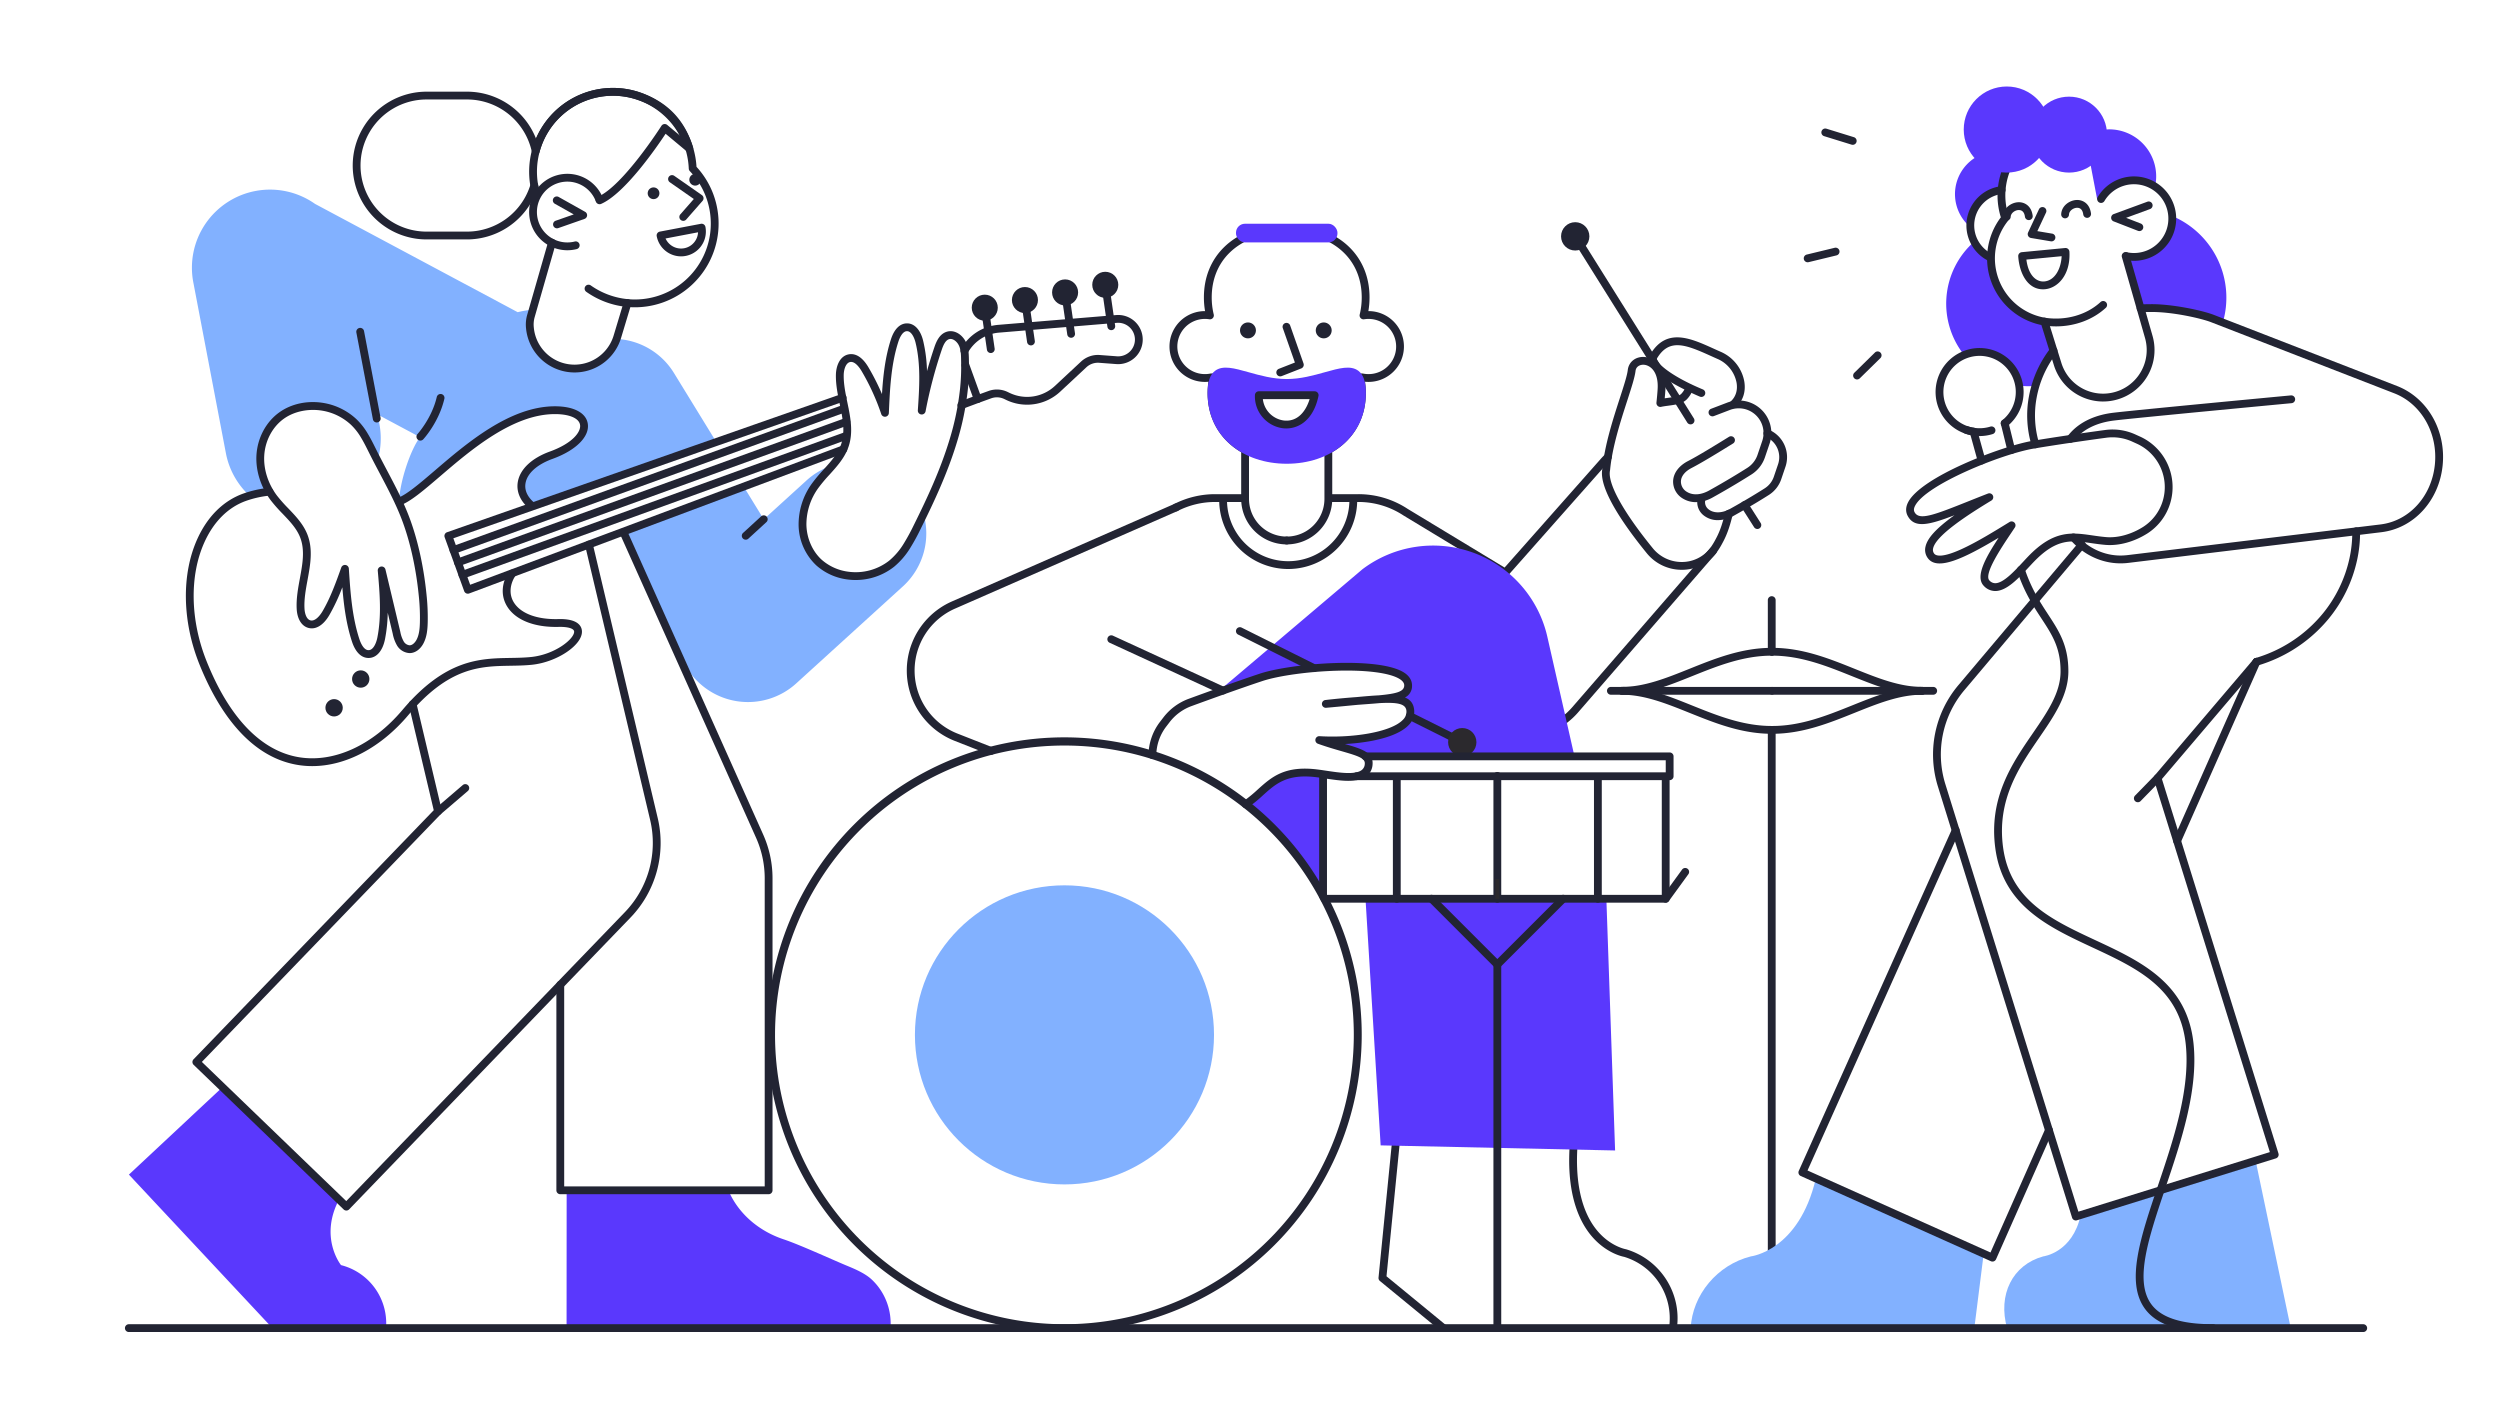 <?xml version="1.0" encoding="UTF-8"?>
<svg id="Layer_1" data-name="Layer 1" xmlns="http://www.w3.org/2000/svg" viewBox="0 0 1920 1080" x="0px" y="0px"
     width="1920px" height="1080px" version="1.1"><path d="M550.114,339.434l-141.36,48.43a32.3,32.3,0,0,1-3.2-2.23c-6.03-4.8-5.3-19.19-1.19-23.35,10.241-10.35,50.09-22.68,44.19-37.99-2.96-7.7-15.719-11.28-30.25-9.26-37.54,5.2-111.87,70.22-111.87,70.22.6-15.17,8.56-39.42,16.131-49.53l-32.591-17.41,1.37,7.14a59.686,59.686,0,0,1-1.41,28.3c-5.6-16-28.47-56.8-68.269-38.02-29.241,13.8-21.781,47.3-14.8,61.91-3.779-.96-10.739.22-15.3,3.02a59.824,59.824,0,0,1-18.1-32.73l-24.89-130.51a59.98,59.98,0,0,1,93.38-60.83l155.631,83.17c.58-.14,1.169-.29,1.759-.41q2.31-.54,4.65-.9c1.95-.32,3.91-.56,5.87-.74-2.93,9.32-8.8,30.46,18.221,42.74,28.449,12.92,42.77-14.35,45.779-20.13a54.9,54.9,0,0,1,43.721,26.13Z" fill="#82b1ff"/><path d="M694.014,449.8c-.42.39-.84.77-1.26,1.15l-81.3,73.95a55.092,55.092,0,0,1-83.9-11.9L478.925,408.98l93.519-33.166,14.141,23.02,32.169-29.25a54.773,54.773,0,0,1,20.869-12.291C623,377.2,598.17,409.829,634.605,436.651c54.956,22.061,64.795-27.671,74.536-42.543A55.014,55.014,0,0,1,694.014,449.8Z" fill="#82b1ff"/><path d="M1534.49,116.03c12.553,0,5.637,14.155,3.791,29.641-4.847,1.043-14.492,5.342-17.917,9-3.6,3.85-5.833,10.007-6.9,19.928a33.061,33.061,0,0,1,21.029-58.571Z" fill="#5a38fd"/><path d="M1655.944,135.454a36.2,36.2,0,0,1-1.137,9.026c-8-6.543-20.293-6.759-27.155-3.758-4.334,1.895-16.991,12.56-16.991,12.56l-9.352-49.045c4.32-1.83,13.535-4.893,18.526-4.893A36.107,36.107,0,0,1,1655.944,135.454Z" fill="#5a38fd"/><path d="M1533.308,218.356c4.639,10.7,20.227,25.6,36.811,28.64,2.678,5.2,4.554,14.639,6.955,22.359-6.676,5.32-11.982,16.452-13.9,27.056q-2.5.2-5.056.2a63.933,63.933,0,0,1-7.9-.487c-.822-9.162-12.585-32.547-41.175-22.749a63.436,63.436,0,0,1,7.151-87.8l5.438,7.3s1.776,2.322,8.341,3.654A46.5,46.5,0,0,0,1533.308,218.356Z" fill="#5a38fd"/><path d="M1657.449,190.721c7.543-5.881,10.861-15.421,11.973-24.313a68.063,68.063,0,0,1,37.693,81.3c-11.306-4.226-17.7-8.258-44.43-10.6-9.321-.817-16.908,4.857-18.26-.429-3.212-12.556-5.83-22.611-11.452-39.968C1651.682,199.3,1652.481,194.6,1657.449,190.721Z" fill="#5a38fd"/><path d="M1360.69,503.55a3,3,0,0,1-3-3V460.89a3,3,0,1,1,6,0v39.66A3,3,0,0,1,1360.69,503.55Z" fill="#222433"/><path d="M1360.69,1021.49a3,3,0,0,1-3-3V560.55a3,3,0,0,1,6,0v457.94A3,3,0,0,1,1360.69,1021.49Z" fill="#222433"/><path d="M1193.4,560.953a3,3,0,0,1-1.376-5.668,51.77,51.77,0,0,0,15.142-11.773l106.111-122.357a3,3,0,1,1,4.532,3.931l-106.13,122.38a57.8,57.8,0,0,1-16.908,13.153A2.982,2.982,0,0,1,1193.4,560.953Z" fill="#222433"/><path d="M1156.118,442.74a2.994,2.994,0,0,1-1.552-.433L1077.8,395.84c-.077-.047-.152-.1-.224-.149a62.729,62.729,0,0,0-34.339-10.171h-21.829a3,3,0,0,1,0-6h21.831A68.723,68.723,0,0,1,1081,390.76l.049.033,74.486,45.085,73.781-83.376c1.1-1.241,2.264-2.451,3.463-3.6a3,3,0,0,1,4.14,4.344c-1.077,1.026-2.122,2.112-3.109,3.227l-75.44,85.251A3,3,0,0,1,1156.118,442.74Z" fill="#222433"/><path d="M903.2,392.705a3,3,0,0,1-1.364-5.674,69.258,69.258,0,0,1,31.346-7.511h22.946a3,3,0,0,1,0,6H933.184a63.256,63.256,0,0,0-28.623,6.857A2.98,2.98,0,0,1,903.2,392.705Z" fill="#222433"/><path d="M989.34,437a53.06,53.06,0,0,1-53-53,3,3,0,0,1,6,0,47,47,0,1,0,94,0,3,3,0,0,1,6,0A53.06,53.06,0,0,1,989.34,437Z" fill="#222433"/><path d="M988.23,418.11h-.06a3,3,0,1,1,.06,0Z" fill="#222433"/><path d="M988.2,418.11a35.048,35.048,0,0,1-34.973-35V347.276c-16.429-9.594-25.81-26.039-25.81-45.4a61.037,61.037,0,0,1,.626-8.7c-.892.088-1.79.132-2.686.132a27.19,27.19,0,0,1,0-54.38h.13a61.392,61.392,0,0,1-.89-10.515c0-15.254,5.325-28.564,15.4-38.487,11.39-11.219,27.984-17.2,46.736-16.958h2.975c18.71-.282,35.3,5.739,46.691,16.958,10.074,9.923,15.4,23.233,15.4,38.492a61.42,61.42,0,0,1-.89,10.51h.13a27.19,27.19,0,1,1,0,54.38c-.9,0-1.794-.044-2.686-.132a61.037,61.037,0,0,1,.626,8.7c0,19.357-9.381,35.8-25.81,45.4V383.11A35.047,35.047,0,0,1,988.2,418.11ZM930.177,286.829h1.511a3,3,0,0,1,2.934,3.623,55.193,55.193,0,0,0-1.2,11.428c0,17.956,8.609,32.519,24.241,41.006a3,3,0,0,1,1.569,2.637V383.11a28.97,28.97,0,1,0,57.94,0V345.523a3,3,0,0,1,1.569-2.637c15.632-8.487,24.241-23.05,24.241-41.006a55.125,55.125,0,0,0-1.2-11.428,3,3,0,0,1,2.934-3.623h1.511a2.953,2.953,0,0,1,.593.06,21.192,21.192,0,1,0,4.224-41.959,21.638,21.638,0,0,0-3.4.275,3,3,0,0,1-3.395-3.652l.076-.305a55.47,55.47,0,0,0,1.484-12.823c0-13.62-4.706-25.453-13.61-34.223-10.235-10.081-25.307-15.491-42.435-15.232H986.69c-17.171-.25-32.245,5.151-42.48,15.232-8.9,8.77-13.61,20.6-13.61,34.218a55.443,55.443,0,0,0,1.48,12.811l.08.322a3,3,0,0,1-3.395,3.652,21.629,21.629,0,0,0-3.4-.275,21.19,21.19,0,1,0,4.224,41.959A2.953,2.953,0,0,1,930.177,286.829Z" fill="#222433"/><path d="M1043.244,284.8c-5.92-4.48-14.65-2.04-25.72,1.06-8.76,2.45-18.689,5.24-29.32,5.24s-20.57-2.79-29.329-5.24c-11.071-3.1-19.8-5.55-25.721-1.06-3.91,2.97-5.73,8.4-5.73,17.08,0,16.16,6.22,29.96,17.98,39.89,10.98,9.28,26.181,14.39,42.8,14.39s31.81-5.11,42.79-14.39c11.77-9.93,17.99-23.73,17.99-39.89C1048.984,293.2,1047.154,287.774,1043.244,284.8Zm-76.46,18.72h42.87C1002.355,338.884,965.844,327.714,966.784,303.524Z" fill="#5a38fd"/><path d="M987.847,329.043a22.223,22.223,0,0,1-2.717-.166A24.689,24.689,0,0,1,963.782,303.4a3,3,0,0,1,3-2.884h42.87a3,3,0,0,1,2.938,3.606c-1.8,8.73-5.532,15.612-10.786,19.9A21.945,21.945,0,0,1,987.847,329.043ZM969.875,306.52a18.663,18.663,0,0,0,15.981,16.4c10.662,1.292,17.087-7.076,19.937-16.4Z" fill="#222433"/><rect x="949.239" y="171.83" width="77.93" height="14.34" rx="6.9" fill="#5a38fd"/><circle cx="958.44" cy="253.75" r="6.12" fill="#222433"/><circle cx="1016.62" cy="253.75" r="6.12" fill="#222433"/><path d="M983.241,289.051a3,3,0,0,1-1.1-5.794l12.343-4.834L985.2,252.005a3,3,0,1,1,5.66-1.99l10.25,29.15a3,3,0,0,1-1.736,3.788l-15.04,5.89A2.964,2.964,0,0,1,983.241,289.051Z" fill="#222433"/><path d="M1284.924,1022.35a2.874,2.874,0,0,1-.391-.026,3,3,0,0,1-2.588-3.361,49.316,49.316,0,0,0-34.561-53.692c-1.817-.345-13.392-2.943-24.03-14.8-10.216-11.388-21.516-33.949-17.325-76.766a3,3,0,0,1,5.971.584c-3.126,31.94,2.248,56.788,15.541,71.862,9.919,11.247,20.927,13.219,21.037,13.238a3.156,3.156,0,0,1,.382.089,55.3,55.3,0,0,1,38.935,60.258A3,3,0,0,1,1284.924,1022.35Z" fill="#222433"/><path d="M1108.6,1023a2.986,2.986,0,0,1-1.9-.68l-46.91-38.5a3,3,0,0,1-1.082-2.616l10.777-108.555a3,3,0,1,1,5.97.591L1064.834,980.2l45.669,37.482a3,3,0,0,1-1.9,5.319Z" fill="#222433"/><path d="M1016.12,596.89v88.969l-28.678-38.875-27.9-31.276s10.1-8.808,24.8-19.5c6.789-4.934,57.5,6.317,64.717-6.779,8.439-15.322-32.268-15.635-27.1-19.423,4.042-2.964,49.823,0,60.312-19.03,8.383-15.21-16.916-14.179-16.916-14.179s14.327-6.54,16.1-10.411c2.44-5.317-9.872-9.94-15.745-11.539-45.739-12.449-131.358,17.258-131.358,17.258L1046.335,437.2a90,90,0,0,1,141.889,51.27L1209.2,580.89h-160.5s1.37,10.406-.837,12.7C1042.334,599.336,1016.12,596.89,1016.12,596.89Z" fill="#5a38fd"/><polygon points="1240.394 883.564 1060.335 879.644 1048.784 691.564 1233.734 691.664 1240.394 883.564" fill="#5a38fd"/><path d="M1291.6,437.61a34.522,34.522,0,0,1-26.886-12.754c-17.251-21.189-37.133-49.565-34.126-64.669,1.728-18.209,8.23-38.308,13.458-54.469,3-9.265,5.585-17.266,6.083-21.545.746-6.415,6.258-10.6,13.11-10a16.172,16.172,0,0,1,11.566,6.943c3.249,4.561,4.712,10.894,4.228,18.317-.125,1.9-.3,4.066-.528,6.46.6-.085,1.2-.165,1.8-.245,4.212-.564,8.987-1.2,10.894-3.169a14.886,14.886,0,0,0,3.335-5.434,3,3,0,0,1,5.6,2.152,20.98,20.98,0,0,1-4.63,7.46c-3.354,3.458-8.972,4.21-14.4,4.938-1.931.259-3.756.5-5.306.855a3,3,0,0,1-3.649-3.241c.416-3.926.719-7.347.9-10.167.919-14.09-6.072-18.506-10.348-18.893-2.886-.252-6.188,1.1-6.608,4.715-.566,4.869-3.112,12.737-6.334,22.7-5.153,15.928-11.566,35.752-13.209,53.344a2.874,2.874,0,0,1-.053.345c-2.082,9.794,9.9,31.595,32.873,59.812A28.547,28.547,0,0,0,1291.6,431.61h.233a27.294,27.294,0,0,0,21.35-10.347,53.235,53.235,0,0,0,4.438-7.165c3.714-6.7,5.627-13.677,7.272-20.255a3,3,0,1,1,5.82,1.455c-1.741,6.965-3.778,14.372-7.8,21.628a58.9,58.9,0,0,1-4.96,7.977,33.307,33.307,0,0,1-26.071,12.707Z" fill="#222433"/><path d="M1319.373,399.473a17.282,17.282,0,0,1-10.985-3.677,12.872,12.872,0,0,1-4.29-14.087,3,3,0,1,1,5.716,1.824,6.9,6.9,0,0,0,2.376,7.622c3.1,2.539,9.1,3.761,16.623-.417,12.575-6.994,21.992-12.837,26.486-15.7a17.062,17.062,0,0,0,6.992-8.869l3.268-9.634a16.9,16.9,0,0,0-9.353-20.964,3,3,0,1,1,2.36-5.515,22.895,22.895,0,0,1,12.675,28.406l-3.27,9.641a23.08,23.08,0,0,1-9.455,12c-4.545,2.893-14.076,8.808-26.788,15.878A25.437,25.437,0,0,1,1319.373,399.473Z" fill="#222433"/><path d="M1302.436,385.643a18.859,18.859,0,0,1-9.959-2.729,15.081,15.081,0,0,1-7.525-13.406c.22-6.149,4.4-11.774,11.458-15.432,7.92-4.1,20.408-11.764,31.491-18.627a3,3,0,0,1,3.158,5.1c-11.177,6.92-23.781,14.655-31.89,18.854-5.159,2.671-8.079,6.336-8.221,10.318a9.157,9.157,0,0,0,4.663,8.074c4.544,2.782,10.726,2.39,16.961-1.079,12.755-7.088,23-13.37,29.342-17.393a19.056,19.056,0,0,0,7.855-9.968l3.62-10.671a19.008,19.008,0,0,0-24.771-23.853l-12.368,4.72a3,3,0,0,1-2.14-5.606l12.37-4.72a25.008,25.008,0,0,1,32.592,31.385l-3.621,10.671a25.074,25.074,0,0,1-10.329,13.114c-6.408,4.06-16.755,10.408-29.635,17.565A27.032,27.032,0,0,1,1302.436,385.643Z" fill="#222433"/><path d="M1331.281,313.45a3,3,0,0,1-2.033-5.206c3.825-3.523,5.4-8.591,4.447-14.271a24.979,24.979,0,0,0-14.112-18.082c-2.032-.886-4.051-1.8-6.053-2.706-19.271-8.728-31.553-13.31-40.8,1.8a1.608,1.608,0,0,0-.088,1.5c1.158,3.565,11.737,12.856,35.2,22.612a3,3,0,0,1-2.3,5.541c-.348-.145-8.617-3.595-17.452-8.411-12.544-6.839-19.463-12.691-21.151-17.888a7.588,7.588,0,0,1,.676-6.484c12.485-20.4,30.74-12.13,48.394-4.136,1.976.895,3.969,1.8,5.973,2.671a30.779,30.779,0,0,1,17.634,22.586c1.3,7.747-.932,14.737-6.3,19.68A2.988,2.988,0,0,1,1331.281,313.45Z" fill="#222433"/><path d="M1298.353,325.92a3,3,0,0,1-2.545-1.407l-88.58-141.4a3,3,0,0,1,5.084-3.186l88.58,141.4a3,3,0,0,1-2.539,4.593Z" fill="#222433"/><path d="M1349.663,406.26a3,3,0,0,1-2.533-1.388l-9.791-15.359a3,3,0,0,1,5.06-3.225l9.791,15.36a3,3,0,0,1-2.527,4.612Z" fill="#222433"/><circle cx="1209.77" cy="181.52" r="10.88" fill="#222433"/><path d="M761.142,579.744a2.981,2.981,0,0,1-1.1-.209l-26.833-10.543a58,58,0,0,1-2-107.141l170.784-74.894a3,3,0,1,1,2.41,5.494l-170.789,74.9a52,52,0,0,0,1.792,96.061l26.833,10.543a3,3,0,0,1-1.1,5.793Z" fill="#222433"/><path d="M939.2,533.374a3.008,3.008,0,0,1-1.253-.275l-85.735-39.453a3,3,0,0,1,2.508-5.451l85.736,39.453a3,3,0,0,1-1.256,5.726Z" fill="#222433"/><path d="M1009.167,516.129a2.991,2.991,0,0,1-1.339-.317l-56.919-28.439a3,3,0,1,1,2.682-5.367l56.919,28.439a3,3,0,0,1-1.343,5.684Z" fill="#222433"/><path d="M1123.018,573.011a3,3,0,0,1-1.339-.317l-40.224-20.1a3,3,0,1,1,2.682-5.367l40.224,20.1a3,3,0,0,1-1.343,5.685Z" fill="#222433"/><circle cx="1123.02" cy="570.01" r="10.88" fill="#2b292d"/><path d="M956.723,620.738a3,3,0,0,1-1.689-5.482,101.894,101.894,0,0,0,10.925-8.934c10.682-9.615,20.771-18.7,46.684-15.265,1.852.244,3.811.539,5.827.843,9.968,1.5,22.373,3.369,27.372-.53a6.209,6.209,0,0,0,2.312-4.631c.406-4.215-4.207-5.925-17.494-9.738-5.39-1.546-11.5-3.3-18.472-5.8a3,3,0,0,1,1.2-5.818c24.052,1.53,54.567-2.741,64-12.531a8.538,8.538,0,0,0,2.736-7.013c-.544-5.338-6.693-6.567-20.6-5.849-3.539.334-7.412.621-11.587.928q-2.422.178-4.972.37-3.45.321-7.261.691c-5.15.5-10.987,1.058-17.2,1.606a3,3,0,0,1-.614-5.968c9.07-1.068,17.1-1.741,24.346-2.291,6.225-.584,11.772-1.058,16.651-1.3,13.461-1.247,19.554-2.817,19.554-7.634,0-.6.007-2.394-2.785-4.417-6.949-5.034-25.522-7.593-49.675-6.838-21.532.67-44.252,3.854-56.537,7.923-16.377,5.434-41.913,14.65-54.42,19.238a37.37,37.37,0,0,0-16.977,12.61l-2.518,3.273a36.951,36.951,0,0,0-7.5,21.743,3.031,3.031,0,0,1-3.051,2.948,3,3,0,0,1-2.948-3.051,42.939,42.939,0,0,1,8.725-25.276l2.517-3.272a43.338,43.338,0,0,1,19.682-14.607c12.542-4.6,38.153-13.842,54.6-19.3,24.646-8.164,93.291-13.527,111.619-.249,4.366,3.163,5.273,6.794,5.266,9.285a9.843,9.843,0,0,1-5.426,9.283c4.235,1.682,6.573,4.669,7.071,9.555a14.391,14.391,0,0,1-4.385,11.781c-6.784,7.041-20.2,10.6-30.253,12.341a161.95,161.95,0,0,1-18.517,2.054c12.872,3.7,22.093,6.494,21.186,15.906a12.142,12.142,0,0,1-4.6,8.784c-7.032,5.481-20.273,3.488-31.955,1.729-1.979-.3-3.9-.587-5.719-.828-23.173-3.063-31.843,4.739-41.884,13.777a106.645,106.645,0,0,1-11.566,9.438A2.985,2.985,0,0,1,956.723,620.738Z" fill="#222433"/><path d="M1016.12,691.25a3,3,0,0,1-3-3V596.89a3,3,0,0,1,6,0v91.36A3,3,0,0,1,1016.12,691.25Z" fill="#222433"/><path d="M1279.25,693.25a3,3,0,0,1-3-3V596.89a3,3,0,1,1,6,0v93.36A3,3,0,0,1,1279.25,693.25Z" fill="#222433"/><path d="M1072.74,693.25a3,3,0,0,1-3-3V596.89a3,3,0,0,1,6,0v93.36A3,3,0,0,1,1072.74,693.25Z" fill="#222433"/><path d="M1149.95,693.25a3,3,0,0,1-3-3V595.89a3,3,0,0,1,6,0v94.36A3,3,0,0,1,1149.95,693.25Z" fill="#222433"/><path d="M1227.17,693.25a3,3,0,0,1-3-3V596.89a3,3,0,1,1,6,0v93.36A3,3,0,0,1,1227.17,693.25Z" fill="#222433"/><path d="M1279.25,693.25H1017.12a3,3,0,1,1,0-6h260.6l14.1-19.4a3,3,0,0,1,4.854,3.527l-15,20.641A3,3,0,0,1,1279.25,693.25Z" fill="#222433"/><line x1="1149.95" y1="690.25" x2="1149.95" y2="675.16" fill="none" stroke="#2b292d" stroke-linejoin="round" stroke-width="3"/><path d="M1149.95,743.79a2.989,2.989,0,0,1-2.121-.879l-50.54-50.54a3,3,0,1,1,4.242-4.242l48.419,48.419,48.429-48.419a3,3,0,1,1,4.242,4.242l-50.55,50.54A2.989,2.989,0,0,1,1149.95,743.79Z" fill="#222433"/><path d="M1149.95,1021.49a3,3,0,0,1-3-3V740.8a3,3,0,0,1,6,0v277.69A3,3,0,0,1,1149.95,1021.49Z" fill="#222433"/><path d="M1282.29,599.16H1041.842a3,3,0,0,1,0-6H1279.29v-9.27H1048.706a3,3,0,0,1,0-6H1282.29a3,3,0,0,1,3,3v15.27A3,3,0,0,1,1282.29,599.16Z" fill="#222433"/><path d="M817.379,1023a228.359,228.359,0,1,1,.131,0Zm.131-450.43a222.215,222.215,0,1,0-.13,444.43h.128a222.215,222.215,0,0,0,0-444.43Z" fill="#222433"/><circle cx="817.51" cy="794.78" r="114.85" fill="#82b1ff"/><path d="M1360.69,533.55H1237.17a3,3,0,0,1,0-6h123.52a3,3,0,0,1,0,6Z" fill="#222433"/><path d="M1360.69,563.55c-23.141,0-43.508-8.184-63.205-16.1-17.794-7.149-34.6-13.9-51.855-13.9a3,3,0,0,1,0-6c18.413,0,35.744,6.963,54.092,14.335,19.168,7.7,38.988,15.665,60.968,15.665a3,3,0,0,1,0,6Z" fill="#222433"/><path d="M1245.63,533.55a3,3,0,0,1,0-6c17.253,0,34.061-6.753,51.855-13.9,19.7-7.914,40.064-16.1,63.205-16.1a3,3,0,0,1,0,6c-21.98,0-41.8,7.964-60.968,15.665C1281.374,526.587,1264.043,533.55,1245.63,533.55Z" fill="#222433"/><path d="M1484.69,533.55H1361.17a3,3,0,0,1,0-6h123.52a3,3,0,0,1,0,6Z" fill="#222433"/><path d="M1361.17,563.55a3,3,0,0,1,0-6c21.98,0,41.8-7.964,60.968-15.665,18.348-7.372,35.679-14.335,54.092-14.335a3,3,0,0,1,0,6c-17.253,0-34.061,6.753-51.855,13.9C1404.678,555.366,1384.311,563.55,1361.17,563.55Z" fill="#222433"/><path d="M1476.23,533.55c-18.413,0-35.744-6.963-54.092-14.335-19.168-7.7-38.988-15.665-60.968-15.665a3,3,0,0,1,0-6c23.141,0,43.508,8.184,63.2,16.1,17.794,7.149,34.6,13.9,51.855,13.9a3,3,0,0,1,0,6Z" fill="#222433"/><path d="M559.406,914.161c7.362,17.459,22.911,31.128,42.294,37.6,12.218,4.079,35.686,14.828,47.56,19.82,5.31,2.232,14.508,5.744,20.2,11.08h0a45.441,45.441,0,0,1,8.73,11.21,46.792,46.792,0,0,1,5.7,26.36H435.13l.06-105.94" fill="#5a38fd"/><path d="M261.142,919.905c-16.743,29.956.758,51.7.758,51.7a46,46,0,0,1,34,36.57,47.564,47.564,0,0,1,.57,12.08h-87L99,902.11l50.14-46.85h0l20.513-19.171" fill="#5a38fd"/><path d="M590.3,917.16h-160a3,3,0,0,1-3-3V756.278a3,3,0,0,1,6,0V911.16h154V674.66a76.426,76.426,0,0,0-6.728-31.433l-28.41-63.471-49.49-110.479-26.485-59.069a3,3,0,0,1,5.475-2.455l26.485,59.069L557.638,577.3l28.41,63.471a82.384,82.384,0,0,1,7.252,33.884v239.5A3,3,0,0,1,590.3,917.16Z" fill="#222433"/><path d="M266,929.69a2.994,2.994,0,0,1-2.082-.84L148.708,817.79a3,3,0,0,1-.077-4.242l184.482-191.3L314,541.6a3,3,0,1,1,5.839-1.383l19.488,82.24a3,3,0,0,1-.76,2.774L155.032,815.553,265.923,922.448,479.75,700.7a76.676,76.676,0,0,0,19.5-71.225L449.343,418.877a3,3,0,0,1,5.838-1.383l49.908,210.594a82.652,82.652,0,0,1-21.02,76.775L268.159,928.772A2.987,2.987,0,0,1,266,929.69Z" fill="#222433"/><path d="M524.749,169.62a3,3,0,0,1-2.255-4.977l10.36-11.82L514.4,139.961a3,3,0,0,1,3.432-4.922l21.2,14.78a3,3,0,0,1,.54,4.438L527.006,168.6A2.991,2.991,0,0,1,524.749,169.62Z" fill="#222433"/><path d="M435.735,192.192a29.347,29.347,0,1,1,27.13-40.5,3,3,0,1,1-5.551,2.275,23.352,23.352,0,1,0-15.894,31.522,3,3,0,0,1,1.463,5.819A29.28,29.28,0,0,1,435.735,192.192Z" fill="#222433"/><circle cx="501.927" cy="148.43" r="4.51" fill="#222433"/><circle cx="533.901" cy="138.054" r="4.51" transform="translate(123.007 505.852) rotate(-56.33)" fill="#222433"/><path d="M441.19,286.054a37.429,37.429,0,0,1-37.176-33.764,27.1,27.1,0,0,1,.743-10.033l16.266-56.684a3,3,0,1,1,5.767,1.655l-16.256,56.648a20.914,20.914,0,0,0-.545,7.865,31.38,31.38,0,0,0,61.306,5.883l7.755-25.745a3,3,0,0,1,3.151-2.122,58.33,58.33,0,0,0,47.6-98.316,3,3,0,0,1-.825-1.95,58.317,58.317,0,1,0-114.483,17.89l.094.329a3,3,0,0,1-5.772,1.641l-.1-.351a64.318,64.318,0,1,1,126.2-20.875A64.339,64.339,0,0,1,484.1,235.912l-7.058,23.433a37.231,37.231,0,0,1-32.206,26.532C443.613,286,442.4,286.054,441.19,286.054Z" fill="#222433"/><path d="M427.767,175.347a3,3,0,0,1-.992-5.832l13.867-4.855-14.5-8.151a3,3,0,1,1,2.94-5.23l20.29,11.4a3,3,0,0,1-.479,5.446l-20.133,7.048A2.994,2.994,0,0,1,427.767,175.347Z" fill="#222433"/><path d="M523.025,196.883a19.061,19.061,0,0,1-18.672-15.492,3,3,0,0,1,2.386-3.508l31.53-6a3,3,0,0,1,3.508,2.387,19.073,19.073,0,0,1-18.752,22.613Zm-11.879-13.73A13.053,13.053,0,0,0,536.1,178.4Z" fill="#222433"/><path d="M481.9,235.73c-.094,0-.188,0-.283-.013a64.778,64.778,0,0,1-31.354-11.608,3,3,0,1,1,3.466-4.9,58.761,58.761,0,0,0,28.446,10.53,3,3,0,0,1-.275,5.988Z" fill="#222433"/><path d="M358.82,183.88H327.63a56.74,56.74,0,0,1,0-113.48h31.19a57.008,57.008,0,0,1,52.814,35.982,64.411,64.411,0,0,1,80.683-35.148c20.534,7.314,33.6,21.018,39.944,41.894a3,3,0,0,1-4.792,3.177l-16.286-13.578c-6.91,10.462-31.265,45.861-49.5,53.866a3,3,0,0,1-2.412-5.494c19.336-8.489,48.413-53.989,48.7-54.448a3,3,0,0,1,4.453-.7l9.867,8.227c-8.559-17.1-21.982-23.73-32-27.3a58.4,58.4,0,0,0-74.528,35.359c-.528,1.481-1.013,3.054-1.442,4.677a3,3,0,0,1-5.838-.156A50.914,50.914,0,0,0,358.82,76.4H327.63a50.74,50.74,0,0,0,0,101.48h31.19a51.034,51.034,0,0,0,48.634-36.267,3,3,0,0,1,5.83.334c.333,1.888.739,3.707,1.208,5.4l.094.329a3,3,0,0,1-4.349,3.439A57.14,57.14,0,0,1,358.82,183.88Z" fill="#222433"/><path d="M408.347,391.343a2.985,2.985,0,0,1-1.937-.711c-6.95-5.885-10.04-13.234-8.7-20.695,1.739-9.689,10.7-18.13,24.58-23.157,17.292-6.265,24.137-15.062,23.178-20.585-.866-4.994-8.165-8.123-19.048-8.165h-.225c-32.418,0-64.577,27.544-88.078,47.672-12.742,10.913-22.806,19.533-30.667,22.37a3,3,0,1,1-2.036-5.644c6.828-2.464,17.01-11.185,28.8-21.283,24.21-20.735,57.348-49.115,91.98-49.115h.25c14.2.055,23.518,4.967,24.936,13.139,1.731,9.976-8.885,20.673-27.046,27.251-11.816,4.28-19.367,11.051-20.718,18.576-.958,5.342,1.349,10.549,6.674,15.058a3,3,0,0,1-1.941,5.289Z" fill="#222433"/><path d="M239.786,588.37a68.178,68.178,0,0,1-10.984-.879c-39.646-6.447-63.124-45.862-75.839-77.791-13.064-32.85-13.623-68.581-1.5-95.579,7.806-17.377,20-29.487,35.259-35.021a83.774,83.774,0,0,1,19.823-4.443,3,3,0,1,1,.622,5.967,77.868,77.868,0,0,0-18.4,4.116c-13.7,4.968-24.7,15.978-31.83,31.84-11.476,25.548-10.88,59.53,1.6,90.9,17.41,43.721,42.041,69.34,71.227,74.088,26.775,4.349,56.391-9.185,79.223-36.215,33.125-39.216,59.592-39.662,82.944-40.056,5.507-.093,10.708-.181,15.97-.724,18.645-1.921,33.387-14.143,33.038-19.569-.15-2.338-4.858-3.725-11.993-3.547-18.247.457-32.5-5.052-39.1-15.142-4.592-7.018-4.974-15.469-1.076-23.8a25.74,25.74,0,0,1,2.248-3.828,3,3,0,1,1,4.914,3.441,19.921,19.921,0,0,0-1.728,2.93c-2.983,6.376-2.748,12.758.662,17.969,5.439,8.312,17.8,12.839,33.924,12.43,15.24-.4,17.9,5.571,18.135,9.16.682,10.6-19.062,23.928-38.41,25.923-5.519.569-11.094.663-16.485.754-23.153.391-47.1.794-78.461,37.928C292.4,574.284,265.511,588.369,239.786,588.37Z" fill="#222433"/><path d="M359.31,455.96a3,3,0,0,1-2.821-1.977l-14.99-41.37a3,3,0,0,1,1.829-3.854L646.122,302.645a3,3,0,1,1,1.984,5.662L348.173,413.418l12.925,35.67,285.468-106.8a3,3,0,1,1,2.1,5.619L360.361,455.77A3,3,0,0,1,359.31,455.96Z" fill="#222433"/><path d="M738.313,314.172a3,3,0,0,1-1.051-5.81l9.786-3.662-8.373-23.112a3,3,0,1,1,5.641-2.043l9.385,25.9a3,3,0,0,1-1.77,3.832l-12.567,4.7A2.985,2.985,0,0,1,738.313,314.172Z" fill="#222433"/><path d="M853.466,253.56a3,3,0,0,1-2.965-2.57l-4.62-31.83a3,3,0,0,1,5.938-.861l4.62,31.83a3,3,0,0,1-2.538,3.4A3.051,3.051,0,0,1,853.466,253.56Z" fill="#222433"/><circle cx="848.85" cy="218.73" r="10" fill="#222433"/><path d="M822.616,259.41a3,3,0,0,1-2.965-2.569l-4.62-31.83a3,3,0,0,1,5.938-.861l4.62,31.83a3,3,0,0,1-2.538,3.4A2.912,2.912,0,0,1,822.616,259.41Z" fill="#222433"/><circle cx="818" cy="224.58" r="10" fill="#222433"/><path d="M791.766,265.27a3,3,0,0,1-2.965-2.57l-4.62-31.83a3,3,0,0,1,5.938-.861l4.62,31.83a3,3,0,0,1-2.538,3.4A3.051,3.051,0,0,1,791.766,265.27Z" fill="#222433"/><circle cx="787.15" cy="230.44" r="10" fill="#222433"/><path d="M760.916,271.13a3,3,0,0,1-2.965-2.569l-4.62-31.83a3,3,0,1,1,5.938-.862l4.62,31.83a3,3,0,0,1-2.538,3.4A3.051,3.051,0,0,1,760.916,271.13Z" fill="#222433"/><circle cx="756.3" cy="236.3" r="10" fill="#222433"/><path d="M788.783,310.8a36.863,36.863,0,0,1-16.168-3.711l-1.315-.633a12.96,12.96,0,0,0-10.066-.543l-9.332,3.38a3,3,0,1,1-2.044-5.64l9.33-3.38a18.972,18.972,0,0,1,14.73.785l1.312.631a31.267,31.267,0,0,0,34.815-5.181l20.22-18.841a19,19,0,0,1,14.261-5.026l13.279,1a12.886,12.886,0,1,0-.171-25.69l-90.385,7.51A30.284,30.284,0,0,0,743.3,270.922,3,3,0,0,1,738.053,268a36.27,36.27,0,0,1,28.7-18.523l90.382-7.51a18.884,18.884,0,1,1,.233,37.651l-13.279-1a12.989,12.989,0,0,0-9.731,3.434L814.135,300.9A37.231,37.231,0,0,1,788.783,310.8Z" fill="#222433"/><path d="M348.259,425.462a3,3,0,0,1-1.021-5.821L647.253,311.007a3,3,0,1,1,2.043,5.641L349.28,425.281A2.973,2.973,0,0,1,348.259,425.462Z" fill="#222433"/><path d="M351.7,434.953a3,3,0,0,1-1.021-5.821l298.269-108a3,3,0,1,1,2.043,5.641l-298.27,108A3,3,0,0,1,351.7,434.953Z" fill="#222433"/><path d="M355.138,444.447a3,3,0,0,1-1.022-5.822L648.309,332.1a3,3,0,1,1,2.043,5.641L356.159,444.266A2.973,2.973,0,0,1,355.138,444.447Z" fill="#222433"/><circle cx="277.05" cy="521.49" r="6.66" fill="#222433"/><circle cx="256.58" cy="543.58" r="6.66" fill="#222433"/><path d="M283.039,505.325h-.014c-5.547-.007-10.067-4.494-12.726-12.633-4.43-13.561-6.243-27.669-7.383-41.651a147.136,147.136,0,0,1-10.025,21.422c-4.568,7.794-10.459,11.339-16.16,9.734-5.147-1.453-8.462-6.89-8.868-14.544-.416-7.868,1.037-15.765,2.443-23.4,2.058-11.177,4-21.734.227-31.471-2.689-6.938-7.933-12.424-13.485-18.232a119.475,119.475,0,0,1-9.008-10.173c-7.785-10.267-11.821-23.023-11.073-35,.816-13.055,7.27-25.2,17.265-32.48,9.61-7,22.474-9.641,35.293-7.236a48.836,48.836,0,0,1,24.14,12.2,51.684,51.684,0,0,1,8.689,11.022h0c2.258,3.716,4.209,7.633,6.1,11.42q.633,1.272,1.268,2.535c2.364,4.7,4.873,9.444,7.3,14.036,6.437,12.179,13.092,24.773,17.938,38.04,6.36,17.414,10.793,38.114,12.82,59.86a164.263,164.263,0,0,1,.7,19.34c-.137,5.385-.633,11.059-3.305,16.08-2.432,4.57-6.349,7.334-10.477,7.391a11.914,11.914,0,0,1-9.726-5.766,28.682,28.682,0,0,1-3.357-9.136l-3.835-16.1a116.346,116.346,0,0,1-2.094,20.293C293.88,499.926,289.153,505.325,283.039,505.325Zm-18.122-71.448a3.1,3.1,0,0,1,.417.029,3,3,0,0,1,2.579,2.775c1.185,18.075,2.412,36.766,8.09,54.147.834,2.553,3.188,8.493,7.03,8.5h0c3.576,0,5.878-5.181,6.764-9.62,3.361-16.844,1.82-34.395.329-51.369a3,3,0,0,1,5.907-.958L307.452,485.3a23.772,23.772,0,0,0,2.567,7.281,5.94,5.94,0,0,0,4.55,3.013h.045c2.249-.031,4.242-2.287,5.265-4.21,2.087-3.922,2.485-8.764,2.6-13.413a158.289,158.289,0,0,0-.68-18.632c-1.98-21.24-6.3-41.42-12.482-58.357-4.7-12.884-11.264-25.294-17.607-37.3-2.44-4.617-4.963-9.392-7.355-14.142q-.641-1.272-1.278-2.557c-1.832-3.677-3.726-7.48-5.853-10.979a45.15,45.15,0,0,0-7.668-9.764,42.756,42.756,0,0,0-21.14-10.68c-11.036-2.07-22.5.243-30.654,6.188-8.568,6.243-14.1,16.713-14.81,28.006-.659,10.56,2.937,21.858,9.867,31a114.706,114.706,0,0,0,8.563,9.653c5.714,5.976,11.622,12.156,14.743,20.209,4.387,11.321,2.2,23.219.079,34.725-1.343,7.3-2.731,14.838-2.352,22,.2,3.835,1.493,8.236,4.505,9.085,3.326.943,7.013-3,9.355-6.991,6.137-10.471,10.327-22.209,14.379-33.562A3,3,0,0,1,264.917,433.877Z" fill="#222433"/><path d="M657.059,445.444a47.148,47.148,0,0,1-6.5-.448A44.315,44.315,0,0,1,627.011,434.3,43.246,43.246,0,0,1,613.327,403.3a53.655,53.655,0,0,1,10.354-32.122,122.436,122.436,0,0,1,8.917-10.65c5.592-6.185,10.873-12.026,13.382-19.326,3.32-9.665,1.192-19.937-1.061-30.813-1.524-7.354-3.1-14.96-2.946-22.589.128-6.4,2.79-14.344,9.872-15.668,3.8-.709,9.524.453,15.161,10.035a180.534,180.534,0,0,1,10.359,20.5c.862-14.1,2.45-28.328,6.858-42.018,2.539-7.886,6.906-12.254,12.3-12.3h.082c5.712,0,10.334,4.987,12.374,13.362a113.053,113.053,0,0,1,2.958,23.3q2.574-9.2,5.623-18.219c1.654-4.894,4.05-10.138,9.275-11.922,4.367-1.495,9.274.216,12.808,4.457,4.31,5.172,4.4,11.677,4.488,17.417.008.552.016,1.1.028,1.645a168.9,168.9,0,0,1-.86,20.689,214.965,214.965,0,0,1-8.236,40.081c-7.2,23.866-17.665,46.225-27.9,66.833a162.322,162.322,0,0,1-8.1,14.852h0a58.255,58.255,0,0,1-12.44,14.45A47.533,47.533,0,0,1,657.059,445.444Zm-3.412-167.483a3.784,3.784,0,0,0-.7.065c-3.295.615-4.889,5.558-4.975,9.89-.14,6.952,1.366,14.222,2.822,21.251,2.318,11.189,4.715,22.759.86,33.98-2.908,8.463-8.855,15.04-14.606,21.4a117.626,117.626,0,0,0-8.487,10.118,47.614,47.614,0,0,0-9.235,28.488c.243,10.279,4.624,20.263,11.719,26.708a38.254,38.254,0,0,0,20.343,9.192,41.721,41.721,0,0,0,31.465-8.438,52.405,52.405,0,0,0,11.142-13h0a157.52,157.52,0,0,0,7.79-14.305c10.118-20.373,20.455-42.457,27.529-65.9a209,209,0,0,0,8.011-38.956,163.037,163.037,0,0,0,.831-19.952c-.013-.558-.021-1.12-.029-1.687-.076-5.206-.147-10.122-3.1-13.663-1.492-1.791-3.921-3.42-6.26-2.621-2.759.943-4.344,4.658-5.53,8.167a354.81,354.81,0,0,0-12.4,47.186,3,3,0,0,1-5.941-.763c1.165-17.245,2.369-35.077-1.754-52-.989-4.056-3.295-8.782-6.549-8.782h-.028c-3.633.03-5.85,5.7-6.635,8.139-5.655,17.564-6.483,36.454-7.283,54.72a3,3,0,0,1-5.84.826,174.725,174.725,0,0,0-14.976-32.823C660.2,282.421,657.042,277.961,653.647,277.961Z" fill="#222433"/><path d="M289.337,324.451a3,3,0,0,1-2.944-2.438l-12.71-66.635a3,3,0,1,1,5.894-1.125l12.71,66.635a3,3,0,0,1-2.385,3.51A3.033,3.033,0,0,1,289.337,324.451Z" fill="#222433"/><path d="M572.711,414.49a3,3,0,0,1-2.029-5.21l13.84-12.691a3,3,0,1,1,4.055,4.422L574.738,413.7A2.987,2.987,0,0,1,572.711,414.49Z" fill="#222433"/><path d="M336.411,626.15a3,3,0,0,1-1.953-5.279l21-17.989a3,3,0,0,1,3.9,4.557l-21,17.989A2.993,2.993,0,0,1,336.411,626.15Z" fill="#222433"/><path d="M322.849,338.37a3,3,0,0,1-2.2-5.034h0c.109-.118,10.963-12.055,14.784-28.4a3,3,0,1,1,5.842,1.365c-4.192,17.936-15.729,30.574-16.218,31.1A2.99,2.99,0,0,1,322.849,338.37Z" fill="#222433"/><path d="M1732.95,511.3a3,3,0,0,1-.846-5.879,106.854,106.854,0,0,0,14.753-5.564,105,105,0,0,0,36.946-28.514,100.914,100.914,0,0,0,20.547-42.308,93.735,93.735,0,0,0,2.2-20.957,3,3,0,0,1,2.975-3.024h.025a3,3,0,0,1,3,2.975,99.671,99.671,0,0,1-2.343,22.3,106.928,106.928,0,0,1-21.772,44.829,111.055,111.055,0,0,1-39.061,30.149,112.967,112.967,0,0,1-15.578,5.874A3.01,3.01,0,0,1,1732.95,511.3Z" fill="#222433"/><path d="M1528.342,200.6a3.008,3.008,0,0,1-1.337-.316,30.347,30.347,0,0,1,9.88-57.283,3,3,0,0,1,.716,5.957,24.346,24.346,0,0,0-7.916,45.956,3,3,0,0,1-1.343,5.686Z" fill="#222433"/><path d="M1615.186,308.36a39.594,39.594,0,0,1-37.76-27.779l-9.635-30.969a52.286,52.286,0,0,1-31.152-82.7A56.978,56.978,0,0,1,1583.722,93.6a3,3,0,0,1,.748,5.953,50.977,50.977,0,0,0-41.646,66.98,3,3,0,0,1-.5,2.85,46.284,46.284,0,0,0,28.3,74.652,3,3,0,0,1,2.364,2.067l10.172,32.694a33.517,33.517,0,0,0,64.249-19.1l-17.8-62.268a3,3,0,1,1,5.769-1.649l17.8,62.275a39.529,39.529,0,0,1-37.989,50.3Z" fill="#222433"/><path d="M1575.534,185.38a3.076,3.076,0,0,1-.5-.042l-15.24-2.57a3,3,0,0,1-2.218-4.231l8.33-17.79a3,3,0,0,1,5.434,2.545l-6.657,14.216,11.349,1.914a3,3,0,0,1-.495,5.958Z" fill="#222433"/><path d="M1578.965,250.658a62.363,62.363,0,0,1-9.293-.7,3,3,0,1,1,.893-5.933c15.921,2.4,31.87-2.112,42.661-12.064a3,3,0,0,1,4.068,4.41C1607.3,245.589,1593.445,250.658,1578.965,250.658Z" fill="#222433"/><path d="M1638.9,200.31a32.588,32.588,0,0,1-6.53-.659,3,3,0,1,1,1.206-5.877,26.413,26.413,0,1,0-17.386-39.365,3,3,0,0,1-5.155-3.07A32.412,32.412,0,1,1,1638.9,200.31Z" fill="#222433"/><path d="M1643.029,177.471a2.983,2.983,0,0,1-1.085-.2l-18.67-7.25a3,3,0,0,1,.052-5.613l25.87-9.5a3,3,0,0,1,2.068,5.632l-18.415,6.762,11.267,4.375a3,3,0,0,1-1.087,5.8Z" fill="#222433"/><path d="M1569.014,222.192c-11.994,0-18.186-12.565-19.008-25.339a3,3,0,0,1,2.707-3.179l33.32-3.2a3,3,0,0,1,3.282,2.818c1,17.939-9.164,28.261-19.24,28.867Q1569.538,222.192,1569.014,222.192Zm-12.746-22.831c1.63,12.838,8.105,17.131,13.447,16.809,8.37-.5,13.2-9.784,13.627-19.41Z" fill="#222433"/><path d="M1586,167.68l-.12,0a3,3,0,0,1-2.879-3.116c.253-6.441,6.284-10.711,11.727-10.974,4.471-.218,10.067,2.345,11.152,10.275a3,3,0,1,1-5.944.814c-.475-3.466-2.177-5.208-4.918-5.1-2.757.134-5.908,2.31-6.022,5.218A3,3,0,0,1,1586,167.68Z" fill="#222433"/><path d="M1541.212,169.41l-.12,0a3,3,0,0,1-2.88-3.116c.254-6.44,6.285-10.711,11.728-10.973,4.467-.234,10.067,2.345,11.152,10.274a3,3,0,1,1-5.944.814c-.475-3.466-2.177-5.187-4.918-5.1-2.757.134-5.908,2.309-6.022,5.218A3,3,0,0,1,1541.212,169.41Z" fill="#222433"/><path d="M1516.25,1020.23l7.221-57.375-128.906-57.774C1381.526,960.7,1344.69,964.9,1344.69,964.9c-25.77,6.45-45,29.47-46.27,55.33" fill="#82b1ff"/><path d="M1759.34,1020.23l-27.027-128.881-134.322,41.792c-6.343,29.1-28.771,31.759-28.771,31.759-23.6,6.45-35.13,29.47-27.72,55.33" fill="#82b1ff"/><path d="M1672.011,648.839a3,3,0,0,1-2.741-4.216l60.938-137.537a3,3,0,1,1,5.486,2.43l-60.938,137.537A3,3,0,0,1,1672.011,648.839Z" fill="#222433"/><path d="M1530.22,968.88a3,3,0,0,1-1.227-.263l-146.01-65.44a3,3,0,0,1-1.511-3.965l117.8-262.8a3,3,0,0,1,5.475,2.456L1388.175,898.929,1528.7,961.91l42.15-95.139a3,3,0,1,1,5.486,2.429L1532.963,967.1a3,3,0,0,1-2.743,1.785Z" fill="#222433"/><path d="M1594.229,937.311a3,3,0,0,1-2.863-2.11l-103-331a82.626,82.626,0,0,1,15.811-78.175l92.388-109.568a3,3,0,1,1,4.587,3.867l-92.389,109.569a76.655,76.655,0,0,0-14.668,72.524L1596.2,930.554l147.041-45.748-89.108-286.315a3,3,0,0,1,.579-2.835l75.951-89.3a3,3,0,1,1,4.57,3.886l-74.881,88.041,89.51,287.6a3,3,0,0,1-1.974,3.756l-152.77,47.53A2.975,2.975,0,0,1,1594.229,937.311Z" fill="#222433"/><path d="M1641.858,616.116a3,3,0,0,1-2.147-5.094l15.142-15.517a3,3,0,1,1,4.294,4.19l-15.141,15.516A2.991,2.991,0,0,1,1641.858,616.116Z" fill="#222433"/><path d="M1563.153,344.255a3,3,0,0,1-2.87-2.132,79.934,79.934,0,0,1-2.072-37.632c.435-2.371.955-4.681,1.542-6.861a85.387,85.387,0,0,1,14.947-30.109,3,3,0,1,1,4.748,3.668,79.414,79.414,0,0,0-13.9,28c-.545,2.021-1.028,4.171-1.435,6.389a73.921,73.921,0,0,0,1.914,34.8,3,3,0,0,1-2.872,3.87Z" fill="#222433"/><path d="M1628.5,432.65c-14.342,0-28.288-6.5-38.274-17.843a3,3,0,1,1,4.5-3.965c8.847,10.049,21.154,15.808,33.776,15.808a48.421,48.421,0,0,0,5.329-.31l194.38-23.568c22.015-2.668,39.179-21.455,41.738-45.688,2.564-24.279-10.271-46.916-31.213-55.047l-140.57-54.57c-7.273-2.85-29.617-8.054-46.446-7.857l-.619,0c-1.587.017-3.985.041-7.021.188a3,3,0,0,1-.292-5.992c3.152-.154,5.719-.18,7.253-.195l.608-.006c16.359-.181,39.766,4.767,48.7,8.267l140.561,54.567c23.46,9.109,37.856,34.3,35.007,61.271-2.854,27.029-22.174,48.007-46.982,51.014L1634.541,432.3A48.241,48.241,0,0,1,1628.5,432.65Z" fill="#222433"/><path d="M1590.128,340.048a3,3,0,0,1-2.4-4.8c9.49-12.683,24.286-16.913,35.027-18.228,16.916-2.072,135.4-13.237,136.594-13.349a3,3,0,1,1,.562,5.973c-1.194.113-119.593,11.27-136.427,13.331-9.581,1.174-22.73,4.879-30.952,15.867A3,3,0,0,1,1590.128,340.048Z" fill="#222433"/><path d="M1699.632,1023c-26.575,0-43.738-5.912-52.469-18.073-14.768-20.569-3.179-54.91,10.241-94.674,11.632-34.47,24.816-73.538,21.282-107.956-4.445-43.32-37.134-58.554-71.741-74.682-33.67-15.691-68.486-31.916-74.507-75.908-5.308-38.908,12.747-65.223,28.677-88.441,11.48-16.733,21.395-31.185,21.395-47.706,0-18.143-6.463-28.007-14.645-40.5-6.187-9.444-13.2-20.148-18.635-36.454a3,3,0,0,1,5.692-1.9c5.189,15.567,11.975,25.924,17.962,35.063,8.385,12.8,15.626,23.851,15.626,43.784,0,18.382-10.9,34.275-22.448,51.1-15.315,22.323-32.674,47.623-27.68,84.235,5.578,40.748,37.4,55.58,71.1,71.282,34.6,16.125,70.383,32.8,75.175,79.507,3.668,35.715-9.738,75.439-21.565,110.487-12.891,38.2-24.024,71.189-11.052,89.257,7.523,10.478,23.091,15.572,47.6,15.572a3,3,0,0,1,0,6Z" fill="#222433"/><path d="M1532.348,453.9a11.93,11.93,0,0,1-8.76-3.921c-6.888-7.059,1.337-21.692,11.346-36.959-26.805,16.009-47.281,25.77-54.482,15.478a10.578,10.578,0,0,1-1.691-8.56c1.388-6.574,8.167-14.107,22.282-24.262-19.983,7.7-30.754,10.177-35.936.521-1.145-2.132-2.043-5.629.181-10.173,9.622-19.665,72.011-43.431,95.54-47.423,15.5-2.624,40.341-6.263,55.851-8.355a42.358,42.358,0,0,1,23.656,3.588l3.734,1.693a42.665,42.665,0,0,1,22.627,51.027,41.98,41.98,0,0,1-17.292,23c-10.211,6.525-21.986,9.77-32.32,8.925-3.842-.318-7.409-.835-10.858-1.336-15.527-2.256-26.743-3.884-44.422,14.523-1.216,1.267-2.482,2.632-3.784,4.036-7.864,8.482-16.778,18.094-25.529,18.2Zm12.561-53.451a3,3,0,0,1,2.5,4.66c-.877,1.322-1.786,2.679-2.711,4.061-8,11.945-21.382,31.939-16.811,36.624a6,6,0,0,0,4.535,2.106c6.173-.073,14.5-9.057,21.2-16.277,1.326-1.43,2.616-2.821,3.855-4.111,19.817-20.633,33.624-18.628,49.611-16.306,3.36.488,6.833.991,10.49,1.293,9.052.751,19.468-2.167,28.577-7.987a35.982,35.982,0,0,0,14.805-19.713,36.637,36.637,0,0,0-19.4-43.822l-3.718-1.686-.03-.013a36.368,36.368,0,0,0-20.327-3.086c-15.465,2.086-40.223,5.712-55.653,8.325-24.33,4.128-83.091,27.665-91.154,44.143-1.2,2.452-.736,3.857-.284,4.7,3.471,6.464,14.265,2.46,40.524-8.042,4.722-1.89,10.075-4.031,15.826-6.265a3,3,0,0,1,2.64,5.362c-18.2,11.018-42.652,26.816-44.751,36.762a4.676,4.676,0,0,0,.736,3.882c1.245,1.778,5.643,3.711,21.107-3.334,11.511-5.243,24.98-13.525,36.864-20.831A2.992,2.992,0,0,1,1544.909,400.45Z" fill="#222433"/><path d="M1814.96,1023H98.96a3,3,0,0,1,0-6h1716a3,3,0,0,1,0,6Z" fill="#222433"/><path d="M1426.22,291.42a3,3,0,0,1-2.1-5.14l15.75-15.46a3,3,0,1,1,4.2,4.281l-15.75,15.46A2.992,2.992,0,0,1,1426.22,291.42Z" fill="#222433"/><path d="M1388.288,201.421a3,3,0,0,1-.7-5.917l21.45-5.2a3,3,0,1,1,1.414,5.832l-21.45,5.2A3.033,3.033,0,0,1,1388.288,201.421Z" fill="#222433"/><path d="M1422.9,111.221a3.015,3.015,0,0,1-.888-.135l-21.08-6.519a3,3,0,0,1,1.773-5.733l21.08,6.52a3,3,0,0,1-.885,5.867Z" fill="#222433"/><circle cx="1589.03" cy="103.39" r="29.16" fill="#5a38fd"/><circle cx="1541.21" cy="99.49" r="33.06" fill="#5a38fd"/><path d="M1521.849,356.7a3,3,0,0,1-2.889-2.2l-6.114-22.109a3,3,0,1,1,5.783-1.6l6.114,22.11a3,3,0,0,1-2.894,3.8Z" fill="#222433"/><path d="M1544.665,348.679a3,3,0,0,1-2.911-2.284l-5.062-20.563a3,3,0,1,1,5.826-1.433l5.063,20.562a3,3,0,0,1-2.916,3.718Z" fill="#222433"/><path d="M1515.747,334.552a3.1,3.1,0,0,1-.447-.033,33.8,33.8,0,1,1,26.184-7.065,3,3,0,1,1-3.758-4.677,27.794,27.794,0,1,0-21.539,5.808,3,3,0,0,1-.44,5.967Z" fill="#222433"/><path d="M1520.33,334.892A33.69,33.69,0,0,1,1509.163,333a3,3,0,1,1,1.982-5.662,28.064,28.064,0,0,0,17.452.3,3,3,0,0,1,1.782,5.73A33.834,33.834,0,0,1,1520.33,334.892Z" fill="#222433"/></svg>